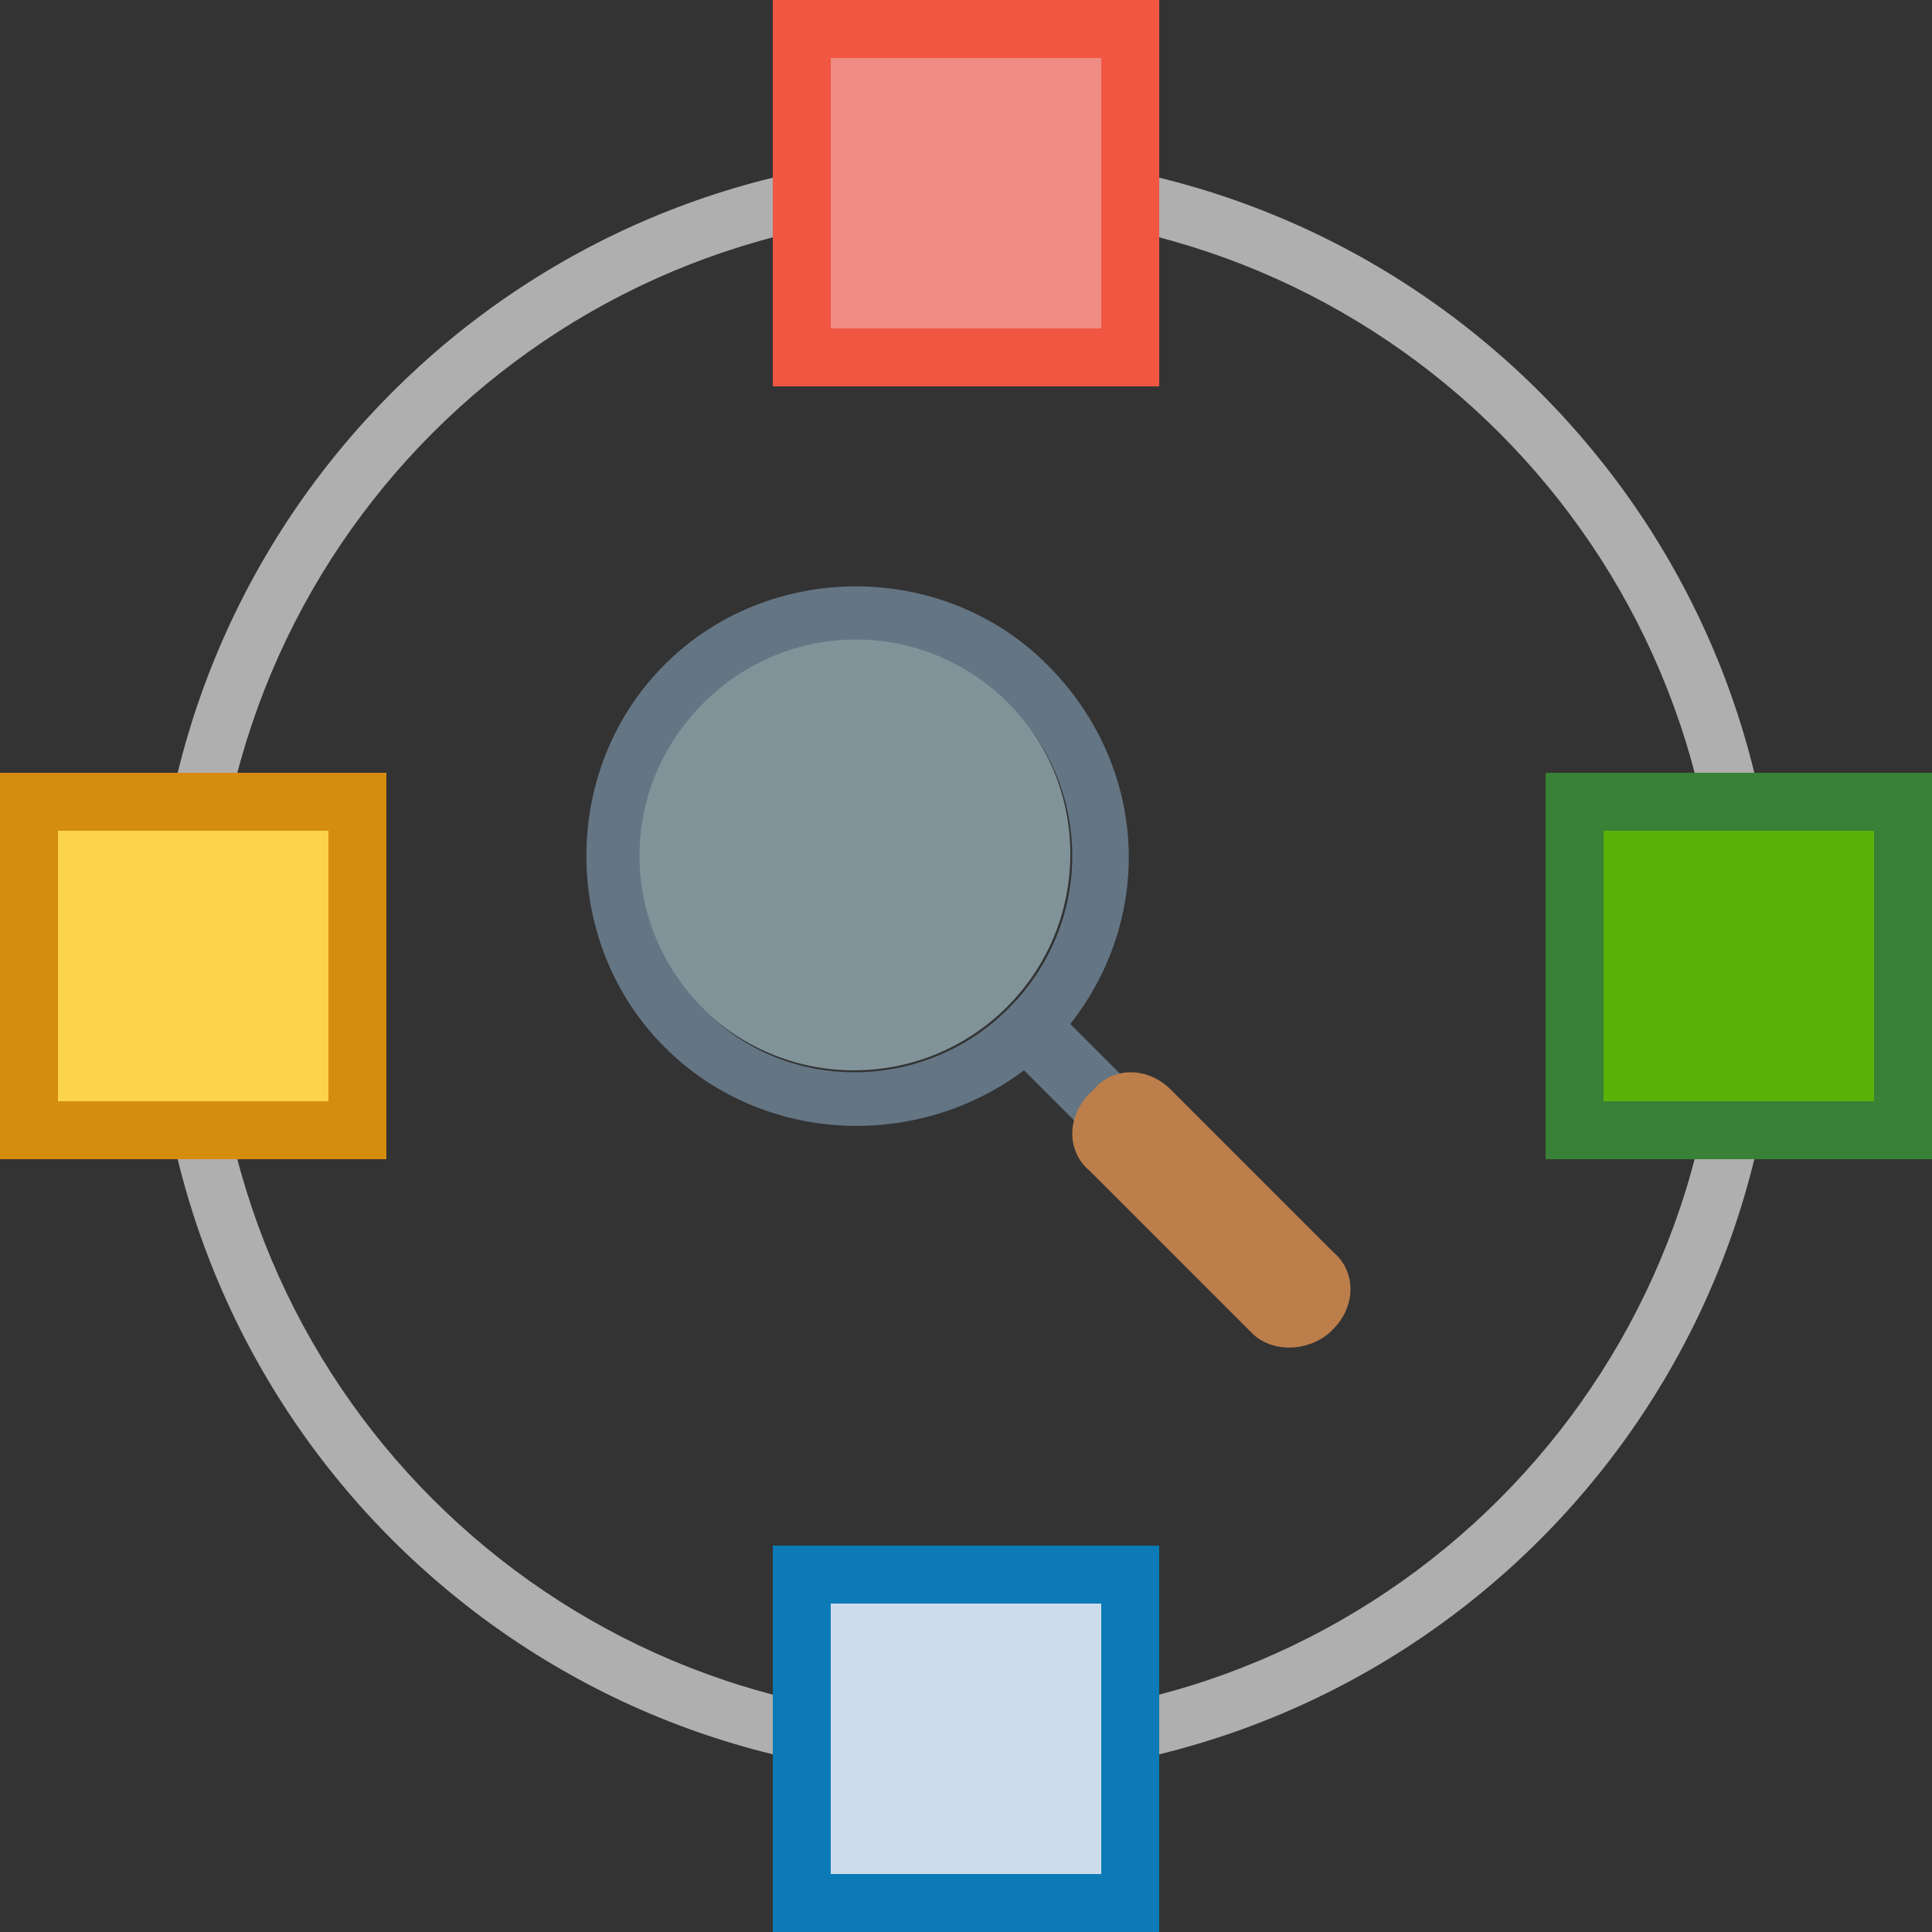 <?xml version="1.0" encoding="utf-8"?>
<!-- Generator: Adobe Illustrator 23.0.0, SVG Export Plug-In . SVG Version: 6.00 Build 0)  -->
<svg version="1.1" id="Layer_1" xmlns="http://www.w3.org/2000/svg" xmlns:xlink="http://www.w3.org/1999/xlink" x="0px" y="0px"
	 viewBox="0 0 50 50" enable-background="new 0 0 50 50" xml:space="preserve">
<rect x="0" y="0" width="50" height="50" fill="#333333" stroke="none"/>
<g>
	<g>
		<circle opacity="0.5" fill="#CFF5FF" cx="22.1" cy="22.1" r="5.6"/>
		<path fill="#647584" d="M29.7,28.5l-2-2c2.2-2.8,2-6.7-0.6-9.3c-2.7-2.7-7.2-2.7-9.9,0c-2.7,2.7-2.7,7.2,0,9.9
			c2.5,2.5,6.5,2.7,9.3,0.6l2,2c0.3,0.3,0.9,0.3,1.2,0l0,0C30,29.3,30,28.8,29.7,28.5z M18.2,26.1c-2.2-2.2-2.2-5.7,0-7.9
			c2.2-2.2,5.7-2.2,7.9,0c2.2,2.2,2.2,5.7,0,7.9C23.9,28.3,20.3,28.3,18.2,26.1z"/>
		<path fill="#BC7E4B" d="M34.4,34.5l0.1-0.1c0.6-0.6,0.6-1.5,0-2l-4.2-4.2c-0.6-0.6-1.5-0.6-2,0l-0.1,0.1c-0.6,0.6-0.6,1.5,0,2
			l4.2,4.2C32.9,35,33.8,35,34.4,34.5z"/>
	</g>
	<g>
		<path fill="#AFAFAF" d="M25,46C13.4,46,4,36.6,4,25S13.4,4,25,4s21,9.4,21,21S36.6,46,25,46z M25,5.5C14.2,5.5,5.5,14.2,5.5,25
			S14.2,44.5,25,44.5S44.5,35.8,44.5,25S35.8,5.5,25,5.5z"/>
		<rect x="20" y="40" width="10" height="10"/>
		<g>
			<rect x="40" y="20" fill="#398136" width="10" height="10"/>
			<rect x="41.5" y="21.5" fill="#5AB208" width="7" height="7"/>
		</g>
		<g>
			<rect x="20" y="40" fill="#0B7AB6" width="10" height="10"/>
			<rect x="21.5" y="41.5" fill="#CEDBEA" width="7" height="7"/>
		</g>
		<g>
			<rect y="20" fill="#D58D0E" width="10" height="10"/>
			<rect x="1.5" y="21.5" fill="#FBD44A" width="7" height="7"/>
		</g>
		<g>
			<rect x="20" y="0" fill="#F15642" width="10" height="10"/>
			<rect x="21.5" y="1.5" fill="#EF8C84" width="7" height="7"/>
		</g>
	</g>
</g>
</svg>
